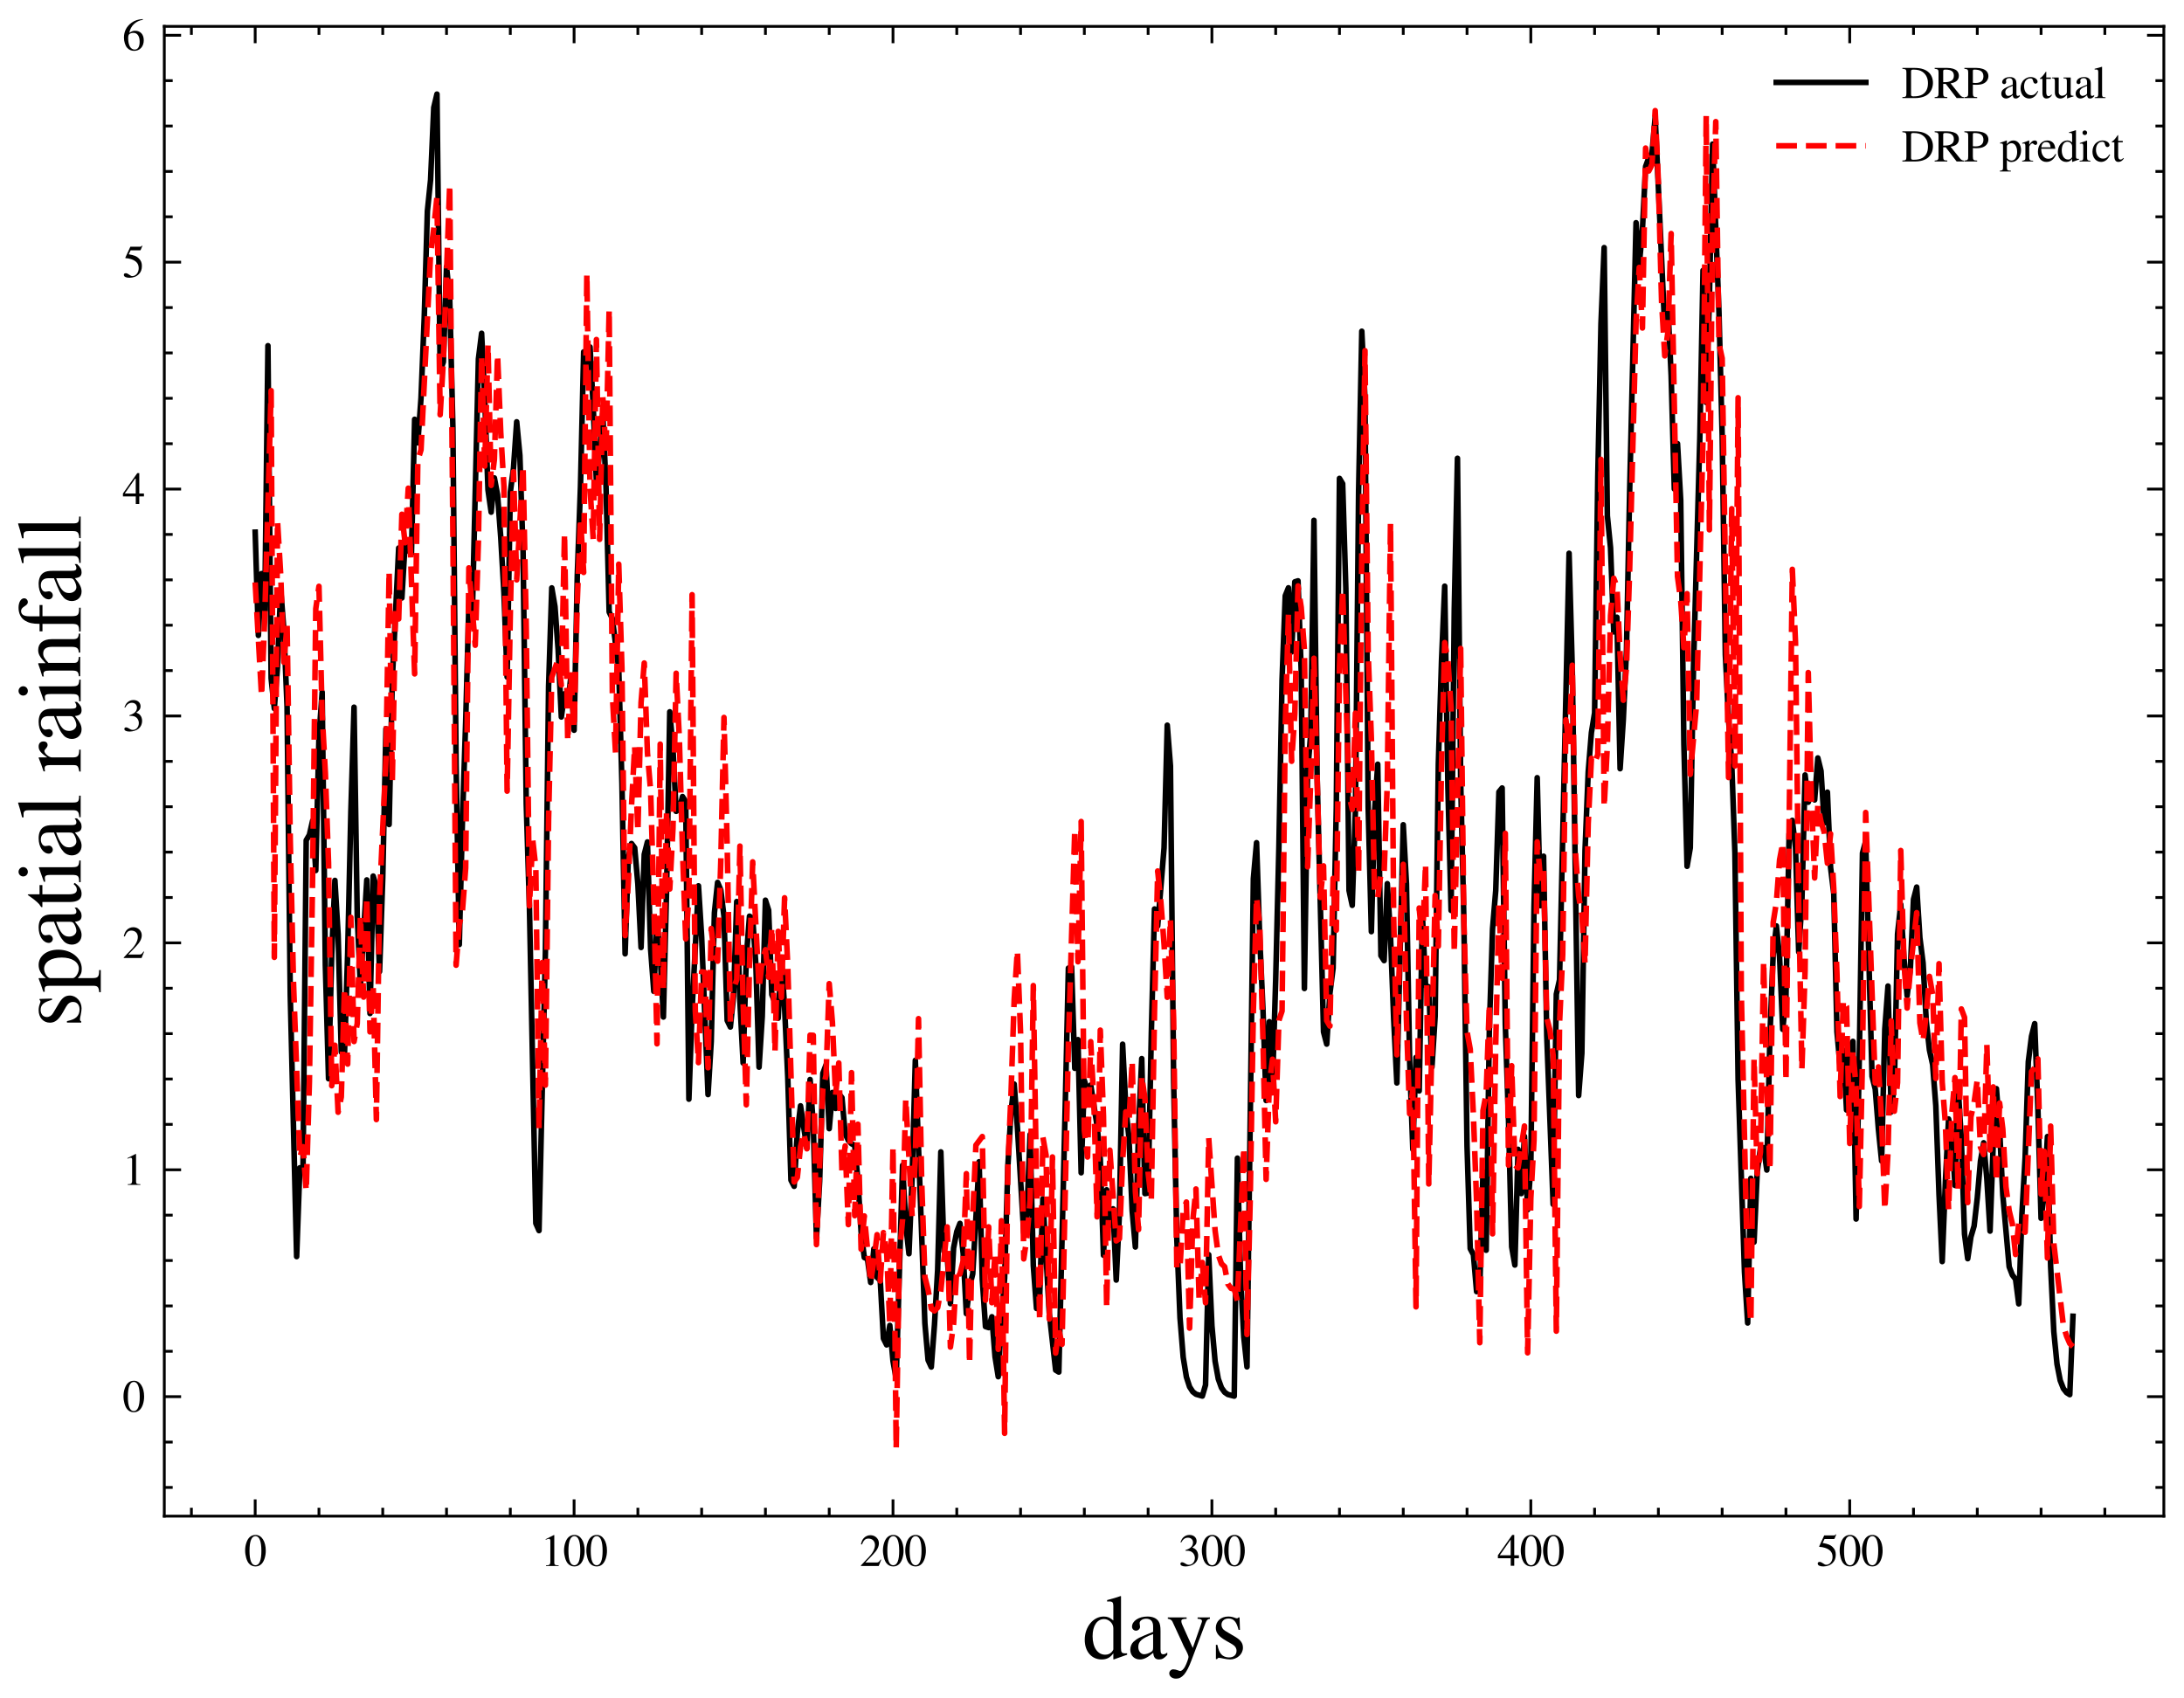 <?xml version="1.0" encoding="utf-8" standalone="no"?>
<!DOCTYPE svg PUBLIC "-//W3C//DTD SVG 1.1//EN"
  "http://www.w3.org/Graphics/SVG/1.1/DTD/svg11.dtd">
<svg xmlns:xlink="http://www.w3.org/1999/xlink" width="390.063pt" height="303.315pt" viewBox="0 0 390.063 303.315" xmlns="http://www.w3.org/2000/svg" version="1.1">
 <defs>
  <style type="text/css">*{stroke-linejoin: round; stroke-linecap: butt}</style>
 </defs>
 <g id="figure_1">
  <g id="patch_1">
   <path d="M 0 303.315 
L 390.063 303.315 
L 390.063 0 
L 0 0 
z
" style="fill: #ffffff"/>
  </g>
  <g id="axes_1">
   <g id="patch_2">
    <path d="M 29.343 270.828 
L 386.463 270.828 
L 386.463 4.716 
L 29.343 4.716 
z
" style="fill: #ffffff"/>
   </g>
   <g id="matplotlib.axis_1">
    <g id="xtick_1">
     <g id="line2d_1">
      <defs>
       <path id="m7478daad06" d="M 0 0 
L 0 -3 
" style="stroke: #000000; stroke-width: 0.5"/>
      </defs>
      <g>
       <use xlink:href="#m7478daad06" x="45.576" y="270.828" style="stroke: #000000; stroke-width: 0.5"/>
      </g>
     </g>
     <g id="line2d_2">
      <defs>
       <path id="m2330801ba1" d="M 0 0 
L 0 3 
" style="stroke: #000000; stroke-width: 0.5"/>
      </defs>
      <g>
       <use xlink:href="#m2330801ba1" x="45.576" y="4.716" style="stroke: #000000; stroke-width: 0.5"/>
      </g>
     </g>
     <g id="text_1">
      <!-- $\mathdefault{0}$ -->
      <g transform="translate(43.584 279.732) scale(0.08 -0.08)">
       <defs>
        <path id="NimbusRomNo9L-Regu-30" d="M 1626 4352 
C 1274 4352 1005 4244 768 4020 
C 397 3661 154 2925 154 2176 
C 154 1479 365 730 666 372 
C 902 90 1229 -64 1600 -64 
C 1926 -64 2202 45 2432 269 
C 2803 621 3046 1364 3046 2138 
C 3046 3450 2464 4352 1626 4352 
z
M 1606 4186 
C 2144 4186 2432 3463 2432 2125 
C 2432 788 2150 103 1600 103 
C 1050 103 768 788 768 2119 
C 768 3476 1056 4186 1606 4186 
z
" transform="scale(0.016)"/>
       </defs>
       <use xlink:href="#NimbusRomNo9L-Regu-30" transform="scale(0.996)"/>
      </g>
     </g>
    </g>
    <g id="xtick_2">
     <g id="line2d_3">
      <g>
       <use xlink:href="#m7478daad06" x="102.533" y="270.828" style="stroke: #000000; stroke-width: 0.5"/>
      </g>
     </g>
     <g id="line2d_4">
      <g>
       <use xlink:href="#m2330801ba1" x="102.533" y="4.716" style="stroke: #000000; stroke-width: 0.5"/>
      </g>
     </g>
     <g id="text_2">
      <!-- $\mathdefault{100}$ -->
      <g transform="translate(96.555 279.732) scale(0.08 -0.08)">
       <defs>
        <path id="NimbusRomNo9L-Regu-31" d="M 1862 4339 
L 710 3757 
L 710 3667 
C 787 3699 858 3725 883 3738 
C 998 3783 1107 3808 1171 3808 
C 1306 3808 1363 3711 1363 3505 
L 1363 592 
C 1363 379 1312 232 1210 173 
C 1114 116 1024 96 755 96 
L 755 0 
L 2522 0 
L 2522 96 
C 2016 96 1914 160 1914 470 
L 1914 4327 
L 1862 4339 
z
" transform="scale(0.016)"/>
       </defs>
       <use xlink:href="#NimbusRomNo9L-Regu-31" transform="scale(0.996)"/>
       <use xlink:href="#NimbusRomNo9L-Regu-30" transform="translate(49.813 0) scale(0.996)"/>
       <use xlink:href="#NimbusRomNo9L-Regu-30" transform="translate(99.626 0) scale(0.996)"/>
      </g>
     </g>
    </g>
    <g id="xtick_3">
     <g id="line2d_5">
      <g>
       <use xlink:href="#m7478daad06" x="159.49" y="270.828" style="stroke: #000000; stroke-width: 0.5"/>
      </g>
     </g>
     <g id="line2d_6">
      <g>
       <use xlink:href="#m2330801ba1" x="159.49" y="4.716" style="stroke: #000000; stroke-width: 0.5"/>
      </g>
     </g>
     <g id="text_3">
      <!-- $\mathdefault{200}$ -->
      <g transform="translate(153.512 279.732) scale(0.08 -0.08)">
       <defs>
        <path id="NimbusRomNo9L-Regu-32" d="M 3040 875 
L 2957 907 
C 2720 544 2637 486 2349 486 
L 819 486 
L 1894 1609 
C 2464 2202 2714 2687 2714 3185 
C 2714 3823 2195 4313 1530 4313 
C 1178 4313 845 4173 608 3918 
C 403 3700 307 3496 198 3043 
L 333 3011 
C 589 3636 819 3840 1261 3840 
C 1798 3840 2163 3476 2163 2940 
C 2163 2443 1869 1850 1331 1282 
L 192 77 
L 192 0 
L 2688 0 
L 3040 875 
z
" transform="scale(0.016)"/>
       </defs>
       <use xlink:href="#NimbusRomNo9L-Regu-32" transform="scale(0.996)"/>
       <use xlink:href="#NimbusRomNo9L-Regu-30" transform="translate(49.813 0) scale(0.996)"/>
       <use xlink:href="#NimbusRomNo9L-Regu-30" transform="translate(99.626 0) scale(0.996)"/>
      </g>
     </g>
    </g>
    <g id="xtick_4">
     <g id="line2d_7">
      <g>
       <use xlink:href="#m7478daad06" x="216.447" y="270.828" style="stroke: #000000; stroke-width: 0.5"/>
      </g>
     </g>
     <g id="line2d_8">
      <g>
       <use xlink:href="#m2330801ba1" x="216.447" y="4.716" style="stroke: #000000; stroke-width: 0.5"/>
      </g>
     </g>
     <g id="text_4">
      <!-- $\mathdefault{300}$ -->
      <g transform="translate(210.469 279.732) scale(0.08 -0.08)">
       <defs>
        <path id="NimbusRomNo9L-Regu-33" d="M 979 2138 
C 1357 2138 1504 2125 1658 2068 
C 2054 1927 2304 1562 2304 1120 
C 2304 583 1939 167 1466 167 
C 1293 167 1165 212 928 365 
C 736 480 627 525 518 525 
C 371 525 275 436 275 301 
C 275 77 550 -64 998 -64 
C 1491 -64 1997 103 2298 365 
C 2598 628 2765 999 2765 1428 
C 2765 1754 2662 2055 2477 2253 
C 2349 2394 2227 2471 1946 2592 
C 2387 2893 2547 3130 2547 3476 
C 2547 3994 2138 4352 1549 4352 
C 1229 4352 947 4244 717 4039 
C 525 3866 429 3699 288 3315 
L 384 3290 
C 646 3757 934 3968 1338 3968 
C 1754 3968 2042 3687 2042 3284 
C 2042 3053 1946 2823 1786 2663 
C 1594 2471 1414 2375 979 2221 
L 979 2138 
z
" transform="scale(0.016)"/>
       </defs>
       <use xlink:href="#NimbusRomNo9L-Regu-33" transform="scale(0.996)"/>
       <use xlink:href="#NimbusRomNo9L-Regu-30" transform="translate(49.813 0) scale(0.996)"/>
       <use xlink:href="#NimbusRomNo9L-Regu-30" transform="translate(99.626 0) scale(0.996)"/>
      </g>
     </g>
    </g>
    <g id="xtick_5">
     <g id="line2d_9">
      <g>
       <use xlink:href="#m7478daad06" x="273.404" y="270.828" style="stroke: #000000; stroke-width: 0.5"/>
      </g>
     </g>
     <g id="line2d_10">
      <g>
       <use xlink:href="#m2330801ba1" x="273.404" y="4.716" style="stroke: #000000; stroke-width: 0.5"/>
      </g>
     </g>
     <g id="text_5">
      <!-- $\mathdefault{400}$ -->
      <g transform="translate(267.426 279.732) scale(0.08 -0.08)">
       <defs>
        <path id="NimbusRomNo9L-Regu-34" d="M 3021 1497 
L 2368 1497 
L 2368 4352 
L 2086 4352 
L 77 1497 
L 77 1088 
L 1875 1088 
L 1875 32 
L 2368 32 
L 2368 1088 
L 3021 1088 
L 3021 1497 
z
M 1869 1497 
L 333 1497 
L 1869 3698 
L 1869 1497 
z
" transform="scale(0.016)"/>
       </defs>
       <use xlink:href="#NimbusRomNo9L-Regu-34" transform="scale(0.996)"/>
       <use xlink:href="#NimbusRomNo9L-Regu-30" transform="translate(49.813 0) scale(0.996)"/>
       <use xlink:href="#NimbusRomNo9L-Regu-30" transform="translate(99.626 0) scale(0.996)"/>
      </g>
     </g>
    </g>
    <g id="xtick_6">
     <g id="line2d_11">
      <g>
       <use xlink:href="#m7478daad06" x="330.361" y="270.828" style="stroke: #000000; stroke-width: 0.5"/>
      </g>
     </g>
     <g id="line2d_12">
      <g>
       <use xlink:href="#m2330801ba1" x="330.361" y="4.716" style="stroke: #000000; stroke-width: 0.5"/>
      </g>
     </g>
     <g id="text_6">
      <!-- $\mathdefault{500}$ -->
      <g transform="translate(324.383 279.732) scale(0.08 -0.08)">
       <defs>
        <path id="NimbusRomNo9L-Regu-35" d="M 1158 3776 
L 2413 3776 
C 2515 3776 2541 3789 2560 3834 
L 2803 4403 
L 2746 4448 
C 2650 4314 2586 4282 2451 4282 
L 1114 4282 
L 416 2759 
C 410 2746 410 2740 410 2727 
C 410 2695 435 2676 486 2676 
C 691 2676 947 2631 1210 2547 
C 1946 2309 2285 1910 2285 1274 
C 2285 656 1894 173 1395 173 
C 1267 173 1158 218 966 360 
C 762 508 614 572 480 572 
C 294 572 205 495 205 334 
C 205 90 506 -64 986 -64 
C 1523 -64 1984 110 2304 438 
C 2598 728 2733 1094 2733 1583 
C 2733 2046 2611 2342 2291 2663 
C 2010 2947 1645 3094 890 3229 
L 1158 3776 
z
" transform="scale(0.016)"/>
       </defs>
       <use xlink:href="#NimbusRomNo9L-Regu-35" transform="scale(0.996)"/>
       <use xlink:href="#NimbusRomNo9L-Regu-30" transform="translate(49.813 0) scale(0.996)"/>
       <use xlink:href="#NimbusRomNo9L-Regu-30" transform="translate(99.626 0) scale(0.996)"/>
      </g>
     </g>
    </g>
    <g id="xtick_7">
     <g id="line2d_13">
      <defs>
       <path id="m25aafdabd6" d="M 0 0 
L 0 -1.5 
" style="stroke: #000000; stroke-width: 0.5"/>
      </defs>
      <g>
       <use xlink:href="#m25aafdabd6" x="34.185" y="270.828" style="stroke: #000000; stroke-width: 0.5"/>
      </g>
     </g>
     <g id="line2d_14">
      <defs>
       <path id="m23e8bff2ba" d="M 0 0 
L 0 1.5 
" style="stroke: #000000; stroke-width: 0.5"/>
      </defs>
      <g>
       <use xlink:href="#m23e8bff2ba" x="34.185" y="4.716" style="stroke: #000000; stroke-width: 0.5"/>
      </g>
     </g>
    </g>
    <g id="xtick_8">
     <g id="line2d_15">
      <g>
       <use xlink:href="#m25aafdabd6" x="56.967" y="270.828" style="stroke: #000000; stroke-width: 0.5"/>
      </g>
     </g>
     <g id="line2d_16">
      <g>
       <use xlink:href="#m23e8bff2ba" x="56.967" y="4.716" style="stroke: #000000; stroke-width: 0.5"/>
      </g>
     </g>
    </g>
    <g id="xtick_9">
     <g id="line2d_17">
      <g>
       <use xlink:href="#m25aafdabd6" x="68.359" y="270.828" style="stroke: #000000; stroke-width: 0.5"/>
      </g>
     </g>
     <g id="line2d_18">
      <g>
       <use xlink:href="#m23e8bff2ba" x="68.359" y="4.716" style="stroke: #000000; stroke-width: 0.5"/>
      </g>
     </g>
    </g>
    <g id="xtick_10">
     <g id="line2d_19">
      <g>
       <use xlink:href="#m25aafdabd6" x="79.75" y="270.828" style="stroke: #000000; stroke-width: 0.5"/>
      </g>
     </g>
     <g id="line2d_20">
      <g>
       <use xlink:href="#m23e8bff2ba" x="79.75" y="4.716" style="stroke: #000000; stroke-width: 0.5"/>
      </g>
     </g>
    </g>
    <g id="xtick_11">
     <g id="line2d_21">
      <g>
       <use xlink:href="#m25aafdabd6" x="91.142" y="270.828" style="stroke: #000000; stroke-width: 0.5"/>
      </g>
     </g>
     <g id="line2d_22">
      <g>
       <use xlink:href="#m23e8bff2ba" x="91.142" y="4.716" style="stroke: #000000; stroke-width: 0.5"/>
      </g>
     </g>
    </g>
    <g id="xtick_12">
     <g id="line2d_23">
      <g>
       <use xlink:href="#m25aafdabd6" x="113.924" y="270.828" style="stroke: #000000; stroke-width: 0.5"/>
      </g>
     </g>
     <g id="line2d_24">
      <g>
       <use xlink:href="#m23e8bff2ba" x="113.924" y="4.716" style="stroke: #000000; stroke-width: 0.5"/>
      </g>
     </g>
    </g>
    <g id="xtick_13">
     <g id="line2d_25">
      <g>
       <use xlink:href="#m25aafdabd6" x="125.316" y="270.828" style="stroke: #000000; stroke-width: 0.5"/>
      </g>
     </g>
     <g id="line2d_26">
      <g>
       <use xlink:href="#m23e8bff2ba" x="125.316" y="4.716" style="stroke: #000000; stroke-width: 0.5"/>
      </g>
     </g>
    </g>
    <g id="xtick_14">
     <g id="line2d_27">
      <g>
       <use xlink:href="#m25aafdabd6" x="136.707" y="270.828" style="stroke: #000000; stroke-width: 0.5"/>
      </g>
     </g>
     <g id="line2d_28">
      <g>
       <use xlink:href="#m23e8bff2ba" x="136.707" y="4.716" style="stroke: #000000; stroke-width: 0.5"/>
      </g>
     </g>
    </g>
    <g id="xtick_15">
     <g id="line2d_29">
      <g>
       <use xlink:href="#m25aafdabd6" x="148.099" y="270.828" style="stroke: #000000; stroke-width: 0.5"/>
      </g>
     </g>
     <g id="line2d_30">
      <g>
       <use xlink:href="#m23e8bff2ba" x="148.099" y="4.716" style="stroke: #000000; stroke-width: 0.5"/>
      </g>
     </g>
    </g>
    <g id="xtick_16">
     <g id="line2d_31">
      <g>
       <use xlink:href="#m25aafdabd6" x="170.881" y="270.828" style="stroke: #000000; stroke-width: 0.5"/>
      </g>
     </g>
     <g id="line2d_32">
      <g>
       <use xlink:href="#m23e8bff2ba" x="170.881" y="4.716" style="stroke: #000000; stroke-width: 0.5"/>
      </g>
     </g>
    </g>
    <g id="xtick_17">
     <g id="line2d_33">
      <g>
       <use xlink:href="#m25aafdabd6" x="182.273" y="270.828" style="stroke: #000000; stroke-width: 0.5"/>
      </g>
     </g>
     <g id="line2d_34">
      <g>
       <use xlink:href="#m23e8bff2ba" x="182.273" y="4.716" style="stroke: #000000; stroke-width: 0.5"/>
      </g>
     </g>
    </g>
    <g id="xtick_18">
     <g id="line2d_35">
      <g>
       <use xlink:href="#m25aafdabd6" x="193.664" y="270.828" style="stroke: #000000; stroke-width: 0.5"/>
      </g>
     </g>
     <g id="line2d_36">
      <g>
       <use xlink:href="#m23e8bff2ba" x="193.664" y="4.716" style="stroke: #000000; stroke-width: 0.5"/>
      </g>
     </g>
    </g>
    <g id="xtick_19">
     <g id="line2d_37">
      <g>
       <use xlink:href="#m25aafdabd6" x="205.055" y="270.828" style="stroke: #000000; stroke-width: 0.5"/>
      </g>
     </g>
     <g id="line2d_38">
      <g>
       <use xlink:href="#m23e8bff2ba" x="205.055" y="4.716" style="stroke: #000000; stroke-width: 0.5"/>
      </g>
     </g>
    </g>
    <g id="xtick_20">
     <g id="line2d_39">
      <g>
       <use xlink:href="#m25aafdabd6" x="227.838" y="270.828" style="stroke: #000000; stroke-width: 0.5"/>
      </g>
     </g>
     <g id="line2d_40">
      <g>
       <use xlink:href="#m23e8bff2ba" x="227.838" y="4.716" style="stroke: #000000; stroke-width: 0.5"/>
      </g>
     </g>
    </g>
    <g id="xtick_21">
     <g id="line2d_41">
      <g>
       <use xlink:href="#m25aafdabd6" x="239.23" y="270.828" style="stroke: #000000; stroke-width: 0.5"/>
      </g>
     </g>
     <g id="line2d_42">
      <g>
       <use xlink:href="#m23e8bff2ba" x="239.23" y="4.716" style="stroke: #000000; stroke-width: 0.5"/>
      </g>
     </g>
    </g>
    <g id="xtick_22">
     <g id="line2d_43">
      <g>
       <use xlink:href="#m25aafdabd6" x="250.621" y="270.828" style="stroke: #000000; stroke-width: 0.5"/>
      </g>
     </g>
     <g id="line2d_44">
      <g>
       <use xlink:href="#m23e8bff2ba" x="250.621" y="4.716" style="stroke: #000000; stroke-width: 0.5"/>
      </g>
     </g>
    </g>
    <g id="xtick_23">
     <g id="line2d_45">
      <g>
       <use xlink:href="#m25aafdabd6" x="262.012" y="270.828" style="stroke: #000000; stroke-width: 0.5"/>
      </g>
     </g>
     <g id="line2d_46">
      <g>
       <use xlink:href="#m23e8bff2ba" x="262.012" y="4.716" style="stroke: #000000; stroke-width: 0.5"/>
      </g>
     </g>
    </g>
    <g id="xtick_24">
     <g id="line2d_47">
      <g>
       <use xlink:href="#m25aafdabd6" x="284.795" y="270.828" style="stroke: #000000; stroke-width: 0.5"/>
      </g>
     </g>
     <g id="line2d_48">
      <g>
       <use xlink:href="#m23e8bff2ba" x="284.795" y="4.716" style="stroke: #000000; stroke-width: 0.5"/>
      </g>
     </g>
    </g>
    <g id="xtick_25">
     <g id="line2d_49">
      <g>
       <use xlink:href="#m25aafdabd6" x="296.187" y="270.828" style="stroke: #000000; stroke-width: 0.5"/>
      </g>
     </g>
     <g id="line2d_50">
      <g>
       <use xlink:href="#m23e8bff2ba" x="296.187" y="4.716" style="stroke: #000000; stroke-width: 0.5"/>
      </g>
     </g>
    </g>
    <g id="xtick_26">
     <g id="line2d_51">
      <g>
       <use xlink:href="#m25aafdabd6" x="307.578" y="270.828" style="stroke: #000000; stroke-width: 0.5"/>
      </g>
     </g>
     <g id="line2d_52">
      <g>
       <use xlink:href="#m23e8bff2ba" x="307.578" y="4.716" style="stroke: #000000; stroke-width: 0.5"/>
      </g>
     </g>
    </g>
    <g id="xtick_27">
     <g id="line2d_53">
      <g>
       <use xlink:href="#m25aafdabd6" x="318.969" y="270.828" style="stroke: #000000; stroke-width: 0.5"/>
      </g>
     </g>
     <g id="line2d_54">
      <g>
       <use xlink:href="#m23e8bff2ba" x="318.969" y="4.716" style="stroke: #000000; stroke-width: 0.5"/>
      </g>
     </g>
    </g>
    <g id="xtick_28">
     <g id="line2d_55">
      <g>
       <use xlink:href="#m25aafdabd6" x="341.752" y="270.828" style="stroke: #000000; stroke-width: 0.5"/>
      </g>
     </g>
     <g id="line2d_56">
      <g>
       <use xlink:href="#m23e8bff2ba" x="341.752" y="4.716" style="stroke: #000000; stroke-width: 0.5"/>
      </g>
     </g>
    </g>
    <g id="xtick_29">
     <g id="line2d_57">
      <g>
       <use xlink:href="#m25aafdabd6" x="353.144" y="270.828" style="stroke: #000000; stroke-width: 0.5"/>
      </g>
     </g>
     <g id="line2d_58">
      <g>
       <use xlink:href="#m23e8bff2ba" x="353.144" y="4.716" style="stroke: #000000; stroke-width: 0.5"/>
      </g>
     </g>
    </g>
    <g id="xtick_30">
     <g id="line2d_59">
      <g>
       <use xlink:href="#m25aafdabd6" x="364.535" y="270.828" style="stroke: #000000; stroke-width: 0.5"/>
      </g>
     </g>
     <g id="line2d_60">
      <g>
       <use xlink:href="#m23e8bff2ba" x="364.535" y="4.716" style="stroke: #000000; stroke-width: 0.5"/>
      </g>
     </g>
    </g>
    <g id="xtick_31">
     <g id="line2d_61">
      <g>
       <use xlink:href="#m25aafdabd6" x="375.926" y="270.828" style="stroke: #000000; stroke-width: 0.5"/>
      </g>
     </g>
     <g id="line2d_62">
      <g>
       <use xlink:href="#m23e8bff2ba" x="375.926" y="4.716" style="stroke: #000000; stroke-width: 0.5"/>
      </g>
     </g>
    </g>
    <g id="text_7">
     <!-- days -->
     <g transform="translate(193.294 296.265) scale(0.16 -0.16)">
      <defs>
       <path id="NimbusRomNo9L-Regu-64" d="M 2202 -64 
L 3142 269 
L 3142 365 
C 3027 365 3014 365 2995 365 
C 2765 365 2714 435 2714 731 
L 2714 4364 
L 2682 4377 
C 2374 4268 2150 4204 1741 4096 
L 1741 3994 
C 1792 4000 1830 4000 1882 4000 
C 2118 4000 2176 3936 2176 3672 
L 2176 2669 
C 1933 2874 1760 2944 1504 2944 
C 768 2944 173 2221 173 1312 
C 173 493 653 -64 1357 -64 
C 1715 -64 1958 64 2176 365 
L 2176 -45 
L 2202 -64 
z
M 2176 653 
C 2176 608 2131 531 2067 461 
C 1952 333 1792 269 1606 269 
C 1075 269 723 781 723 1568 
C 723 2291 1037 2765 1523 2765 
C 1862 2765 2176 2464 2176 2125 
L 2176 653 
z
" transform="scale(0.016)"/>
       <path id="NimbusRomNo9L-Regu-61" d="M 2829 423 
C 2720 333 2643 301 2547 301 
C 2400 301 2355 390 2355 672 
L 2355 1920 
C 2355 2253 2323 2438 2227 2592 
C 2086 2822 1811 2944 1434 2944 
C 832 2944 358 2630 358 2227 
C 358 2080 486 1952 634 1952 
C 787 1952 922 2080 922 2221 
C 922 2246 915 2278 909 2323 
C 896 2381 890 2432 890 2477 
C 890 2650 1094 2790 1350 2790 
C 1664 2790 1837 2605 1837 2259 
L 1837 1869 
C 851 1472 742 1421 467 1178 
C 326 1050 237 832 237 621 
C 237 218 518 -64 909 -64 
C 1190 -64 1453 70 1843 403 
C 1875 70 1990 -64 2253 -64 
C 2470 -64 2605 13 2829 256 
L 2829 423 
z
M 1837 783 
C 1837 584 1805 526 1670 449 
C 1517 359 1338 301 1203 301 
C 979 301 800 520 800 796 
L 800 822 
C 800 1201 1062 1433 1837 1715 
L 1837 783 
z
" transform="scale(0.016)"/>
       <path id="NimbusRomNo9L-Regu-79" d="M 3040 2880 
L 2176 2880 
L 2176 2784 
C 2381 2784 2483 2726 2483 2623 
C 2483 2597 2477 2559 2458 2514 
L 1837 742 
L 1101 2377 
C 1062 2468 1037 2552 1037 2622 
C 1037 2739 1133 2784 1408 2784 
L 1408 2880 
L 90 2880 
L 90 2790 
C 256 2765 365 2694 416 2585 
L 1146 1005 
L 1165 953 
L 1261 761 
C 1440 440 1542 209 1542 112 
C 1542 16 1395 -389 1286 -582 
C 1197 -749 1056 -871 966 -871 
C 928 -871 870 -858 806 -826 
C 685 -781 576 -755 467 -755 
C 320 -755 192 -883 192 -1037 
C 192 -1248 397 -1408 666 -1408 
C 1094 -1408 1402 -1049 1747 -124 
L 2733 2495 
C 2816 2701 2886 2765 3040 2784 
L 3040 2880 
z
" transform="scale(0.016)"/>
       <path id="NimbusRomNo9L-Regu-73" d="M 2016 2010 
L 1990 2880 
L 1920 2880 
L 1907 2867 
C 1850 2822 1843 2816 1818 2816 
C 1779 2816 1715 2829 1645 2861 
C 1504 2915 1363 2944 1197 2944 
C 691 2944 326 2616 326 2154 
C 326 1796 531 1539 1075 1231 
L 1446 1020 
C 1670 892 1779 737 1779 539 
C 1779 256 1574 77 1248 77 
C 1030 77 832 159 710 298 
C 576 455 518 600 435 960 
L 333 960 
L 333 -39 
L 416 -39 
C 461 33 486 48 563 48 
C 621 48 710 35 858 -2 
C 1037 -39 1210 -64 1325 -64 
C 1818 -64 2227 308 2227 757 
C 2227 1077 2074 1289 1690 1520 
L 998 1930 
C 819 2033 723 2194 723 2367 
C 723 2624 922 2803 1216 2803 
C 1581 2803 1773 2583 1920 2010 
L 2016 2010 
z
" transform="scale(0.016)"/>
      </defs>
      <use xlink:href="#NimbusRomNo9L-Regu-64" transform="scale(0.996)"/>
      <use xlink:href="#NimbusRomNo9L-Regu-61" transform="translate(49.813 0) scale(0.996)"/>
      <use xlink:href="#NimbusRomNo9L-Regu-79" transform="translate(94.047 0) scale(0.996)"/>
      <use xlink:href="#NimbusRomNo9L-Regu-73" transform="translate(143.86 0) scale(0.996)"/>
     </g>
    </g>
   </g>
   <g id="matplotlib.axis_2">
    <g id="ytick_1">
     <g id="line2d_63">
      <defs>
       <path id="ma8d553aa21" d="M 0 0 
L 3 0 
" style="stroke: #000000; stroke-width: 0.5"/>
      </defs>
      <g>
       <use xlink:href="#ma8d553aa21" x="29.343" y="249.487" style="stroke: #000000; stroke-width: 0.5"/>
      </g>
     </g>
     <g id="line2d_64">
      <defs>
       <path id="m3d1e6b27b2" d="M 0 0 
L -3 0 
" style="stroke: #000000; stroke-width: 0.5"/>
      </defs>
      <g>
       <use xlink:href="#m3d1e6b27b2" x="386.463" y="249.487" style="stroke: #000000; stroke-width: 0.5"/>
      </g>
     </g>
     <g id="text_8">
      <!-- $\mathdefault{0}$ -->
      <g transform="translate(21.858 252.189) scale(0.08 -0.08)">
       <use xlink:href="#NimbusRomNo9L-Regu-30" transform="scale(0.996)"/>
      </g>
     </g>
    </g>
    <g id="ytick_2">
     <g id="line2d_65">
      <g>
       <use xlink:href="#ma8d553aa21" x="29.343" y="208.956" style="stroke: #000000; stroke-width: 0.5"/>
      </g>
     </g>
     <g id="line2d_66">
      <g>
       <use xlink:href="#m3d1e6b27b2" x="386.463" y="208.956" style="stroke: #000000; stroke-width: 0.5"/>
      </g>
     </g>
     <g id="text_9">
      <!-- $\mathdefault{1}$ -->
      <g transform="translate(21.858 211.658) scale(0.08 -0.08)">
       <use xlink:href="#NimbusRomNo9L-Regu-31" transform="scale(0.996)"/>
      </g>
     </g>
    </g>
    <g id="ytick_3">
     <g id="line2d_67">
      <g>
       <use xlink:href="#ma8d553aa21" x="29.343" y="168.425" style="stroke: #000000; stroke-width: 0.5"/>
      </g>
     </g>
     <g id="line2d_68">
      <g>
       <use xlink:href="#m3d1e6b27b2" x="386.463" y="168.425" style="stroke: #000000; stroke-width: 0.5"/>
      </g>
     </g>
     <g id="text_10">
      <!-- $\mathdefault{2}$ -->
      <g transform="translate(21.858 171.127) scale(0.08 -0.08)">
       <use xlink:href="#NimbusRomNo9L-Regu-32" transform="scale(0.996)"/>
      </g>
     </g>
    </g>
    <g id="ytick_4">
     <g id="line2d_69">
      <g>
       <use xlink:href="#ma8d553aa21" x="29.343" y="127.894" style="stroke: #000000; stroke-width: 0.5"/>
      </g>
     </g>
     <g id="line2d_70">
      <g>
       <use xlink:href="#m3d1e6b27b2" x="386.463" y="127.894" style="stroke: #000000; stroke-width: 0.5"/>
      </g>
     </g>
     <g id="text_11">
      <!-- $\mathdefault{3}$ -->
      <g transform="translate(21.858 130.596) scale(0.08 -0.08)">
       <use xlink:href="#NimbusRomNo9L-Regu-33" transform="scale(0.996)"/>
      </g>
     </g>
    </g>
    <g id="ytick_5">
     <g id="line2d_71">
      <g>
       <use xlink:href="#ma8d553aa21" x="29.343" y="87.364" style="stroke: #000000; stroke-width: 0.5"/>
      </g>
     </g>
     <g id="line2d_72">
      <g>
       <use xlink:href="#m3d1e6b27b2" x="386.463" y="87.364" style="stroke: #000000; stroke-width: 0.5"/>
      </g>
     </g>
     <g id="text_12">
      <!-- $\mathdefault{4}$ -->
      <g transform="translate(21.858 90.065) scale(0.08 -0.08)">
       <use xlink:href="#NimbusRomNo9L-Regu-34" transform="scale(0.996)"/>
      </g>
     </g>
    </g>
    <g id="ytick_6">
     <g id="line2d_73">
      <g>
       <use xlink:href="#ma8d553aa21" x="29.343" y="46.833" style="stroke: #000000; stroke-width: 0.5"/>
      </g>
     </g>
     <g id="line2d_74">
      <g>
       <use xlink:href="#m3d1e6b27b2" x="386.463" y="46.833" style="stroke: #000000; stroke-width: 0.5"/>
      </g>
     </g>
     <g id="text_13">
      <!-- $\mathdefault{5}$ -->
      <g transform="translate(21.858 49.535) scale(0.08 -0.08)">
       <use xlink:href="#NimbusRomNo9L-Regu-35" transform="scale(0.996)"/>
      </g>
     </g>
    </g>
    <g id="ytick_7">
     <g id="line2d_75">
      <g>
       <use xlink:href="#ma8d553aa21" x="29.343" y="6.302" style="stroke: #000000; stroke-width: 0.5"/>
      </g>
     </g>
     <g id="line2d_76">
      <g>
       <use xlink:href="#m3d1e6b27b2" x="386.463" y="6.302" style="stroke: #000000; stroke-width: 0.5"/>
      </g>
     </g>
     <g id="text_14">
      <!-- $\mathdefault{6}$ -->
      <g transform="translate(21.858 9.004) scale(0.08 -0.08)">
       <defs>
        <path id="NimbusRomNo9L-Regu-36" d="M 2854 4391 
C 2125 4327 1754 4205 1286 3879 
C 595 3386 218 2656 218 1802 
C 218 1248 390 688 666 370 
C 909 89 1254 -64 1651 -64 
C 2445 -64 2995 541 2995 1421 
C 2995 2236 2528 2752 1792 2752 
C 1510 2752 1376 2707 973 2464 
C 1146 3431 1862 4122 2867 4288 
L 2854 4391 
z
M 1549 2458 
C 2099 2458 2419 2000 2419 1204 
C 2419 504 2170 116 1722 116 
C 1158 116 813 714 813 1700 
C 813 2025 864 2203 992 2299 
C 1126 2400 1325 2458 1549 2458 
z
" transform="scale(0.016)"/>
       </defs>
       <use xlink:href="#NimbusRomNo9L-Regu-36" transform="scale(0.996)"/>
      </g>
     </g>
    </g>
    <g id="ytick_8">
     <g id="line2d_77">
      <defs>
       <path id="me83f447e76" d="M 0 0 
L 1.5 0 
" style="stroke: #000000; stroke-width: 0.5"/>
      </defs>
      <g>
       <use xlink:href="#me83f447e76" x="29.343" y="265.699" style="stroke: #000000; stroke-width: 0.5"/>
      </g>
     </g>
     <g id="line2d_78">
      <defs>
       <path id="m59f2a035fb" d="M 0 0 
L -1.5 0 
" style="stroke: #000000; stroke-width: 0.5"/>
      </defs>
      <g>
       <use xlink:href="#m59f2a035fb" x="386.463" y="265.699" style="stroke: #000000; stroke-width: 0.5"/>
      </g>
     </g>
    </g>
    <g id="ytick_9">
     <g id="line2d_79">
      <g>
       <use xlink:href="#me83f447e76" x="29.343" y="257.593" style="stroke: #000000; stroke-width: 0.5"/>
      </g>
     </g>
     <g id="line2d_80">
      <g>
       <use xlink:href="#m59f2a035fb" x="386.463" y="257.593" style="stroke: #000000; stroke-width: 0.5"/>
      </g>
     </g>
    </g>
    <g id="ytick_10">
     <g id="line2d_81">
      <g>
       <use xlink:href="#me83f447e76" x="29.343" y="241.381" style="stroke: #000000; stroke-width: 0.5"/>
      </g>
     </g>
     <g id="line2d_82">
      <g>
       <use xlink:href="#m59f2a035fb" x="386.463" y="241.381" style="stroke: #000000; stroke-width: 0.5"/>
      </g>
     </g>
    </g>
    <g id="ytick_11">
     <g id="line2d_83">
      <g>
       <use xlink:href="#me83f447e76" x="29.343" y="233.275" style="stroke: #000000; stroke-width: 0.5"/>
      </g>
     </g>
     <g id="line2d_84">
      <g>
       <use xlink:href="#m59f2a035fb" x="386.463" y="233.275" style="stroke: #000000; stroke-width: 0.5"/>
      </g>
     </g>
    </g>
    <g id="ytick_12">
     <g id="line2d_85">
      <g>
       <use xlink:href="#me83f447e76" x="29.343" y="225.168" style="stroke: #000000; stroke-width: 0.5"/>
      </g>
     </g>
     <g id="line2d_86">
      <g>
       <use xlink:href="#m59f2a035fb" x="386.463" y="225.168" style="stroke: #000000; stroke-width: 0.5"/>
      </g>
     </g>
    </g>
    <g id="ytick_13">
     <g id="line2d_87">
      <g>
       <use xlink:href="#me83f447e76" x="29.343" y="217.062" style="stroke: #000000; stroke-width: 0.5"/>
      </g>
     </g>
     <g id="line2d_88">
      <g>
       <use xlink:href="#m59f2a035fb" x="386.463" y="217.062" style="stroke: #000000; stroke-width: 0.5"/>
      </g>
     </g>
    </g>
    <g id="ytick_14">
     <g id="line2d_89">
      <g>
       <use xlink:href="#me83f447e76" x="29.343" y="200.85" style="stroke: #000000; stroke-width: 0.5"/>
      </g>
     </g>
     <g id="line2d_90">
      <g>
       <use xlink:href="#m59f2a035fb" x="386.463" y="200.85" style="stroke: #000000; stroke-width: 0.5"/>
      </g>
     </g>
    </g>
    <g id="ytick_15">
     <g id="line2d_91">
      <g>
       <use xlink:href="#me83f447e76" x="29.343" y="192.744" style="stroke: #000000; stroke-width: 0.5"/>
      </g>
     </g>
     <g id="line2d_92">
      <g>
       <use xlink:href="#m59f2a035fb" x="386.463" y="192.744" style="stroke: #000000; stroke-width: 0.5"/>
      </g>
     </g>
    </g>
    <g id="ytick_16">
     <g id="line2d_93">
      <g>
       <use xlink:href="#me83f447e76" x="29.343" y="184.638" style="stroke: #000000; stroke-width: 0.5"/>
      </g>
     </g>
     <g id="line2d_94">
      <g>
       <use xlink:href="#m59f2a035fb" x="386.463" y="184.638" style="stroke: #000000; stroke-width: 0.5"/>
      </g>
     </g>
    </g>
    <g id="ytick_17">
     <g id="line2d_95">
      <g>
       <use xlink:href="#me83f447e76" x="29.343" y="176.531" style="stroke: #000000; stroke-width: 0.5"/>
      </g>
     </g>
     <g id="line2d_96">
      <g>
       <use xlink:href="#m59f2a035fb" x="386.463" y="176.531" style="stroke: #000000; stroke-width: 0.5"/>
      </g>
     </g>
    </g>
    <g id="ytick_18">
     <g id="line2d_97">
      <g>
       <use xlink:href="#me83f447e76" x="29.343" y="160.319" style="stroke: #000000; stroke-width: 0.5"/>
      </g>
     </g>
     <g id="line2d_98">
      <g>
       <use xlink:href="#m59f2a035fb" x="386.463" y="160.319" style="stroke: #000000; stroke-width: 0.5"/>
      </g>
     </g>
    </g>
    <g id="ytick_19">
     <g id="line2d_99">
      <g>
       <use xlink:href="#me83f447e76" x="29.343" y="152.213" style="stroke: #000000; stroke-width: 0.5"/>
      </g>
     </g>
     <g id="line2d_100">
      <g>
       <use xlink:href="#m59f2a035fb" x="386.463" y="152.213" style="stroke: #000000; stroke-width: 0.5"/>
      </g>
     </g>
    </g>
    <g id="ytick_20">
     <g id="line2d_101">
      <g>
       <use xlink:href="#me83f447e76" x="29.343" y="144.107" style="stroke: #000000; stroke-width: 0.5"/>
      </g>
     </g>
     <g id="line2d_102">
      <g>
       <use xlink:href="#m59f2a035fb" x="386.463" y="144.107" style="stroke: #000000; stroke-width: 0.5"/>
      </g>
     </g>
    </g>
    <g id="ytick_21">
     <g id="line2d_103">
      <g>
       <use xlink:href="#me83f447e76" x="29.343" y="136.001" style="stroke: #000000; stroke-width: 0.5"/>
      </g>
     </g>
     <g id="line2d_104">
      <g>
       <use xlink:href="#m59f2a035fb" x="386.463" y="136.001" style="stroke: #000000; stroke-width: 0.5"/>
      </g>
     </g>
    </g>
    <g id="ytick_22">
     <g id="line2d_105">
      <g>
       <use xlink:href="#me83f447e76" x="29.343" y="119.788" style="stroke: #000000; stroke-width: 0.5"/>
      </g>
     </g>
     <g id="line2d_106">
      <g>
       <use xlink:href="#m59f2a035fb" x="386.463" y="119.788" style="stroke: #000000; stroke-width: 0.5"/>
      </g>
     </g>
    </g>
    <g id="ytick_23">
     <g id="line2d_107">
      <g>
       <use xlink:href="#me83f447e76" x="29.343" y="111.682" style="stroke: #000000; stroke-width: 0.5"/>
      </g>
     </g>
     <g id="line2d_108">
      <g>
       <use xlink:href="#m59f2a035fb" x="386.463" y="111.682" style="stroke: #000000; stroke-width: 0.5"/>
      </g>
     </g>
    </g>
    <g id="ytick_24">
     <g id="line2d_109">
      <g>
       <use xlink:href="#me83f447e76" x="29.343" y="103.576" style="stroke: #000000; stroke-width: 0.5"/>
      </g>
     </g>
     <g id="line2d_110">
      <g>
       <use xlink:href="#m59f2a035fb" x="386.463" y="103.576" style="stroke: #000000; stroke-width: 0.5"/>
      </g>
     </g>
    </g>
    <g id="ytick_25">
     <g id="line2d_111">
      <g>
       <use xlink:href="#me83f447e76" x="29.343" y="95.47" style="stroke: #000000; stroke-width: 0.5"/>
      </g>
     </g>
     <g id="line2d_112">
      <g>
       <use xlink:href="#m59f2a035fb" x="386.463" y="95.47" style="stroke: #000000; stroke-width: 0.5"/>
      </g>
     </g>
    </g>
    <g id="ytick_26">
     <g id="line2d_113">
      <g>
       <use xlink:href="#me83f447e76" x="29.343" y="79.257" style="stroke: #000000; stroke-width: 0.5"/>
      </g>
     </g>
     <g id="line2d_114">
      <g>
       <use xlink:href="#m59f2a035fb" x="386.463" y="79.257" style="stroke: #000000; stroke-width: 0.5"/>
      </g>
     </g>
    </g>
    <g id="ytick_27">
     <g id="line2d_115">
      <g>
       <use xlink:href="#me83f447e76" x="29.343" y="71.151" style="stroke: #000000; stroke-width: 0.5"/>
      </g>
     </g>
     <g id="line2d_116">
      <g>
       <use xlink:href="#m59f2a035fb" x="386.463" y="71.151" style="stroke: #000000; stroke-width: 0.5"/>
      </g>
     </g>
    </g>
    <g id="ytick_28">
     <g id="line2d_117">
      <g>
       <use xlink:href="#me83f447e76" x="29.343" y="63.045" style="stroke: #000000; stroke-width: 0.5"/>
      </g>
     </g>
     <g id="line2d_118">
      <g>
       <use xlink:href="#m59f2a035fb" x="386.463" y="63.045" style="stroke: #000000; stroke-width: 0.5"/>
      </g>
     </g>
    </g>
    <g id="ytick_29">
     <g id="line2d_119">
      <g>
       <use xlink:href="#me83f447e76" x="29.343" y="54.939" style="stroke: #000000; stroke-width: 0.5"/>
      </g>
     </g>
     <g id="line2d_120">
      <g>
       <use xlink:href="#m59f2a035fb" x="386.463" y="54.939" style="stroke: #000000; stroke-width: 0.5"/>
      </g>
     </g>
    </g>
    <g id="ytick_30">
     <g id="line2d_121">
      <g>
       <use xlink:href="#me83f447e76" x="29.343" y="38.727" style="stroke: #000000; stroke-width: 0.5"/>
      </g>
     </g>
     <g id="line2d_122">
      <g>
       <use xlink:href="#m59f2a035fb" x="386.463" y="38.727" style="stroke: #000000; stroke-width: 0.5"/>
      </g>
     </g>
    </g>
    <g id="ytick_31">
     <g id="line2d_123">
      <g>
       <use xlink:href="#me83f447e76" x="29.343" y="30.62" style="stroke: #000000; stroke-width: 0.5"/>
      </g>
     </g>
     <g id="line2d_124">
      <g>
       <use xlink:href="#m59f2a035fb" x="386.463" y="30.62" style="stroke: #000000; stroke-width: 0.5"/>
      </g>
     </g>
    </g>
    <g id="ytick_32">
     <g id="line2d_125">
      <g>
       <use xlink:href="#me83f447e76" x="29.343" y="22.514" style="stroke: #000000; stroke-width: 0.5"/>
      </g>
     </g>
     <g id="line2d_126">
      <g>
       <use xlink:href="#m59f2a035fb" x="386.463" y="22.514" style="stroke: #000000; stroke-width: 0.5"/>
      </g>
     </g>
    </g>
    <g id="ytick_33">
     <g id="line2d_127">
      <g>
       <use xlink:href="#me83f447e76" x="29.343" y="14.408" style="stroke: #000000; stroke-width: 0.5"/>
      </g>
     </g>
     <g id="line2d_128">
      <g>
       <use xlink:href="#m59f2a035fb" x="386.463" y="14.408" style="stroke: #000000; stroke-width: 0.5"/>
      </g>
     </g>
    </g>
    <g id="text_15">
     <!-- spatial rainfall -->
     <g transform="translate(14.407 183.512) rotate(-90) scale(0.16 -0.16)">
      <defs>
       <path id="NimbusRomNo9L-Regu-70" d="M 58 2516 
C 115 2522 160 2522 218 2522 
C 435 2522 480 2458 480 2155 
L 480 -855 
C 480 -1189 410 -1261 32 -1299 
L 32 -1408 
L 1581 -1408 
L 1581 -1293 
C 1101 -1293 1018 -1222 1018 -816 
L 1018 199 
C 1242 -13 1395 -77 1664 -77 
C 2419 -77 3008 643 3008 1575 
C 3008 2372 2560 2944 1939 2944 
C 1581 2944 1299 2784 1018 2438 
L 1018 2931 
L 979 2944 
C 634 2810 410 2726 58 2618 
L 58 2516 
z
M 1018 2136 
C 1018 2329 1376 2560 1670 2560 
C 2144 2560 2458 2071 2458 1324 
C 2458 611 2144 128 1683 128 
C 1382 128 1018 359 1018 552 
L 1018 2136 
z
" transform="scale(0.016)"/>
       <path id="NimbusRomNo9L-Regu-74" d="M 1632 2880 
L 986 2880 
L 986 3622 
C 986 3686 979 3706 941 3706 
C 896 3648 858 3590 813 3526 
C 570 3174 294 2867 192 2841 
C 122 2794 83 2748 83 2715 
C 83 2695 90 2682 109 2682 
L 448 2682 
L 448 751 
C 448 212 640 -64 1018 -64 
C 1331 -64 1574 90 1786 423 
L 1702 493 
C 1568 333 1459 269 1318 269 
C 1082 269 986 443 986 847 
L 986 2682 
L 1632 2682 
L 1632 2880 
z
" transform="scale(0.016)"/>
       <path id="NimbusRomNo9L-Regu-69" d="M 1120 2929 
L 128 2579 
L 128 2484 
L 179 2490 
C 256 2502 339 2509 397 2509 
C 550 2509 608 2406 608 2125 
L 608 640 
C 608 179 544 109 102 109 
L 102 0 
L 1619 0 
L 1619 96 
C 1197 128 1146 191 1146 650 
L 1146 2910 
L 1120 2929 
z
M 819 4352 
C 646 4352 499 4205 499 4026 
C 499 3847 640 3699 819 3699 
C 1005 3699 1152 3840 1152 4026 
C 1152 4205 1005 4352 819 4352 
z
" transform="scale(0.016)"/>
       <path id="NimbusRomNo9L-Regu-6c" d="M 122 4000 
L 160 4000 
C 230 4000 307 4000 358 4000 
C 563 4000 627 3910 627 3610 
L 627 557 
C 627 211 538 128 134 96 
L 134 0 
L 1645 0 
L 1645 109 
C 1242 109 1165 173 1165 528 
L 1165 4371 
L 1139 4384 
C 806 4275 563 4211 122 4103 
L 122 4000 
z
" transform="scale(0.016)"/>
       <path id="NimbusRomNo9L-Regu-72" d="M 45 2496 
C 134 2515 192 2522 269 2522 
C 429 2522 486 2419 486 2138 
L 486 538 
C 486 218 442 173 32 96 
L 32 0 
L 1568 0 
L 1568 102 
C 1133 102 1024 199 1024 565 
L 1024 2013 
C 1024 2219 1299 2541 1472 2541 
C 1510 2541 1568 2509 1638 2445 
C 1741 2355 1811 2317 1894 2317 
C 2048 2317 2144 2426 2144 2605 
C 2144 2816 2010 2944 1792 2944 
C 1523 2944 1338 2797 1024 2343 
L 1024 2931 
L 992 2944 
C 653 2803 422 2721 45 2599 
L 45 2496 
z
" transform="scale(0.016)"/>
       <path id="NimbusRomNo9L-Regu-6e" d="M 102 2579 
C 141 2598 205 2605 275 2605 
C 454 2605 512 2509 512 2195 
L 512 608 
C 512 243 442 154 115 128 
L 115 32 
L 1472 32 
L 1472 128 
C 1146 154 1050 230 1050 461 
L 1050 2259 
C 1357 2547 1498 2624 1709 2624 
C 2022 2624 2176 2426 2176 2003 
L 2176 666 
C 2176 262 2093 154 1773 128 
L 1773 32 
L 3104 32 
L 3104 128 
C 2790 160 2714 237 2714 550 
L 2714 2016 
C 2714 2618 2432 2976 1958 2976 
C 1664 2976 1466 2867 1030 2458 
L 1030 2963 
L 986 2976 
C 672 2861 454 2790 102 2688 
L 102 2579 
z
" transform="scale(0.016)"/>
       <path id="NimbusRomNo9L-Regu-66" d="M 1978 2880 
L 1190 2880 
L 1190 3611 
C 1190 3978 1312 4173 1555 4173 
C 1690 4173 1779 4110 1894 3927 
C 1997 3763 2074 3700 2182 3700 
C 2330 3700 2451 3814 2451 3959 
C 2451 4188 2170 4352 1786 4352 
C 1389 4352 1050 4181 883 3891 
C 717 3613 666 3385 659 2880 
L 134 2880 
L 134 2675 
L 659 2675 
L 659 656 
C 659 185 589 109 128 109 
L 128 0 
L 1792 0 
L 1792 109 
C 1267 109 1197 180 1197 661 
L 1197 2675 
L 1978 2675 
L 1978 2880 
z
" transform="scale(0.016)"/>
      </defs>
      <use xlink:href="#NimbusRomNo9L-Regu-73" transform="scale(0.996)"/>
      <use xlink:href="#NimbusRomNo9L-Regu-70" transform="translate(38.754 0) scale(0.996)"/>
      <use xlink:href="#NimbusRomNo9L-Regu-61" transform="translate(88.567 0) scale(0.996)"/>
      <use xlink:href="#NimbusRomNo9L-Regu-74" transform="translate(132.8 0) scale(0.996)"/>
      <use xlink:href="#NimbusRomNo9L-Regu-69" transform="translate(160.496 0) scale(0.996)"/>
      <use xlink:href="#NimbusRomNo9L-Regu-61" transform="translate(188.191 0) scale(0.996)"/>
      <use xlink:href="#NimbusRomNo9L-Regu-6c" transform="translate(232.424 0) scale(0.996)"/>
      <use xlink:href="#NimbusRomNo9L-Regu-72" transform="translate(285.026 0) scale(0.996)"/>
      <use xlink:href="#NimbusRomNo9L-Regu-61" transform="translate(318.201 0) scale(0.996)"/>
      <use xlink:href="#NimbusRomNo9L-Regu-69" transform="translate(362.435 0) scale(0.996)"/>
      <use xlink:href="#NimbusRomNo9L-Regu-6e" transform="translate(390.13 0) scale(0.996)"/>
      <use xlink:href="#NimbusRomNo9L-Regu-66" transform="translate(439.943 0) scale(0.996)"/>
      <use xlink:href="#NimbusRomNo9L-Regu-61" transform="translate(472.122 0) scale(0.996)"/>
      <use xlink:href="#NimbusRomNo9L-Regu-6c" transform="translate(516.356 0) scale(0.996)"/>
      <use xlink:href="#NimbusRomNo9L-Regu-6c" transform="translate(544.051 0) scale(0.996)"/>
     </g>
    </g>
   </g>
   <g id="line2d_129">
    <path d="M 45.576 95.06 
L 46.146 113.504 
L 46.715 102.46 
L 47.285 109.098 
L 47.854 61.753 
L 48.424 121.169 
L 48.993 126.558 
L 49.563 119.12 
L 50.133 105.268 
L 50.702 112.528 
L 51.272 126.291 
L 51.841 177.756 
L 52.98 224.461 
L 53.55 208.603 
L 54.12 208.779 
L 54.689 150.098 
L 55.259 149.129 
L 55.828 146.618 
L 56.398 155.495 
L 56.967 131.562 
L 57.537 123.649 
L 58.107 172.382 
L 58.676 192.696 
L 59.246 170.428 
L 59.815 157.267 
L 60.385 166.899 
L 60.954 187.928 
L 61.524 188.309 
L 62.094 170.261 
L 62.663 145.025 
L 63.233 126.327 
L 63.802 163.588 
L 64.372 176.14 
L 65.511 157.181 
L 66.081 181.042 
L 66.65 156.495 
L 67.22 158.407 
L 67.789 173.549 
L 68.359 156.801 
L 68.928 130.189 
L 69.498 147.28 
L 70.068 121.375 
L 71.207 97.893 
L 71.776 106.814 
L 72.346 97.089 
L 72.915 98.306 
L 73.485 98.914 
L 74.055 74.9 
L 74.624 79.105 
L 75.194 71.075 
L 75.763 56.927 
L 76.333 37.694 
L 76.902 32.131 
L 77.472 19.216 
L 78.041 16.812 
L 78.611 66.274 
L 79.181 64.659 
L 79.75 47.64 
L 80.32 53.316 
L 80.889 76.419 
L 81.459 136.608 
L 82.028 168.729 
L 82.598 146.285 
L 83.168 128.984 
L 83.737 108.174 
L 84.307 111.954 
L 85.446 64.126 
L 86.015 59.533 
L 86.585 71.422 
L 87.155 87.499 
L 87.724 91.484 
L 88.294 85.371 
L 88.863 88.394 
L 89.433 95.985 
L 90.002 105.86 
L 90.572 120.93 
L 91.142 87.935 
L 91.711 83.596 
L 92.281 75.347 
L 92.85 81.355 
L 93.42 98.545 
L 93.989 143.618 
L 94.559 162.101 
L 95.698 218.521 
L 96.268 219.818 
L 97.407 170.128 
L 97.976 122.666 
L 98.546 105.015 
L 99.116 108.348 
L 99.685 116.095 
L 100.255 128.074 
L 100.824 123.931 
L 101.394 125.913 
L 101.963 120.824 
L 102.533 130.439 
L 103.103 102.822 
L 103.672 86.986 
L 104.242 62.856 
L 104.811 64.977 
L 105.381 61.985 
L 105.95 72.648 
L 106.52 86.085 
L 107.09 80.645 
L 107.659 73.871 
L 108.229 86.697 
L 108.798 109.322 
L 109.368 110.502 
L 110.507 119.493 
L 111.077 139.906 
L 111.646 170.378 
L 112.216 153.189 
L 112.785 150.675 
L 113.355 151.444 
L 113.924 157.908 
L 114.494 169.246 
L 115.064 152.623 
L 115.633 150.392 
L 116.203 169.541 
L 116.772 177.089 
L 117.342 164.651 
L 117.911 170.591 
L 118.481 181.668 
L 119.05 158.834 
L 119.62 127.152 
L 120.19 133.603 
L 120.759 144.934 
L 121.329 144.521 
L 121.898 142.287 
L 122.468 143.197 
L 123.037 196.342 
L 123.607 180.357 
L 124.746 158.236 
L 125.316 167.384 
L 126.455 195.523 
L 127.024 186.027 
L 127.594 163.04 
L 128.164 157.627 
L 128.733 158.973 
L 129.303 163.699 
L 129.872 182.275 
L 130.442 183.456 
L 131.011 177.967 
L 131.581 161.037 
L 132.151 178.917 
L 132.72 189.883 
L 133.29 171.048 
L 133.859 163.657 
L 134.429 164.015 
L 134.998 172.3 
L 135.568 190.628 
L 136.138 181.553 
L 136.707 160.803 
L 137.277 162.588 
L 137.846 177.666 
L 138.416 179.125 
L 138.985 181.881 
L 139.555 171.1 
L 140.125 179.895 
L 140.694 192.399 
L 141.264 210.81 
L 141.833 211.91 
L 142.403 202.327 
L 142.972 197.535 
L 144.112 205.088 
L 144.681 192.836 
L 145.251 200.896 
L 145.82 221.138 
L 146.39 210.994 
L 146.959 191.736 
L 147.529 190.213 
L 148.099 201.611 
L 148.668 195.151 
L 149.238 198 
L 149.807 195.372 
L 150.377 196.084 
L 150.946 202.52 
L 151.516 203.712 
L 152.086 204.307 
L 152.655 204.605 
L 153.225 210.834 
L 153.794 220.028 
L 154.364 224.625 
L 154.933 224.897 
L 155.503 229.086 
L 156.072 223.074 
L 156.642 228.174 
L 157.212 228.698 
L 157.781 239.092 
L 158.351 240.237 
L 158.92 236.756 
L 159.49 243.121 
L 160.059 246.304 
L 161.199 208.16 
L 161.768 218.691 
L 162.338 223.956 
L 162.907 210.377 
L 163.477 189.401 
L 165.186 236.403 
L 165.755 242.945 
L 166.325 244.19 
L 166.894 236.706 
L 167.464 226.884 
L 168.033 205.761 
L 168.603 223.571 
L 169.173 224.37 
L 169.742 232.875 
L 170.312 222.942 
L 170.881 220.002 
L 171.451 218.532 
L 172.02 223.877 
L 172.59 234.655 
L 173.16 229.912 
L 173.729 227.54 
L 174.868 207.523 
L 175.438 228.505 
L 176.007 236.969 
L 176.577 237.149 
L 177.147 235.212 
L 177.716 242.349 
L 178.286 245.918 
L 178.855 235.543 
L 179.425 228.329 
L 179.994 208.51 
L 180.564 198.6 
L 181.134 193.646 
L 181.703 201.301 
L 182.842 220.215 
L 183.412 216.612 
L 183.981 202.651 
L 184.551 226.069 
L 185.121 233.725 
L 185.69 231.473 
L 186.26 214.135 
L 187.399 234.569 
L 188.538 244.744 
L 189.108 245.089 
L 190.247 197.724 
L 190.816 172.942 
L 191.386 172.71 
L 191.955 190.833 
L 192.525 185.709 
L 193.095 209.492 
L 193.664 193.012 
L 194.234 194.904 
L 194.803 193.824 
L 195.942 201.12 
L 196.512 207.065 
L 197.081 224.223 
L 197.651 212.536 
L 198.221 218.852 
L 198.79 215.931 
L 199.36 228.656 
L 199.929 216.779 
L 200.499 186.523 
L 201.068 197.739 
L 201.638 203.348 
L 202.208 216.285 
L 202.777 222.753 
L 203.347 201.669 
L 203.916 189.1 
L 204.486 213.214 
L 205.055 213.112 
L 205.625 184.689 
L 206.195 162.371 
L 206.764 165.398 
L 207.903 151.456 
L 208.473 129.543 
L 209.042 136.825 
L 209.612 193.156 
L 210.182 221.321 
L 210.751 235.404 
L 211.321 242.446 
L 211.89 245.966 
L 212.46 247.727 
L 213.029 248.607 
L 213.599 249.047 
L 214.738 249.377 
L 215.308 247.405 
L 215.877 224.128 
L 216.447 236.807 
L 217.016 243.147 
L 217.586 246.317 
L 218.156 247.902 
L 218.725 248.694 
L 219.295 249.091 
L 220.434 249.388 
L 221.003 206.88 
L 221.573 228.184 
L 222.143 238.835 
L 222.712 244.161 
L 223.851 156.961 
L 224.421 150.534 
L 224.99 167.586 
L 225.56 180.165 
L 226.13 196.587 
L 226.699 182.506 
L 227.269 193.705 
L 227.838 174.985 
L 228.408 151.44 
L 228.977 121.428 
L 229.547 106.422 
L 230.117 104.999 
L 230.686 116.447 
L 231.256 103.932 
L 231.825 103.754 
L 232.395 119.877 
L 232.964 176.576 
L 233.534 138.049 
L 234.104 130.945 
L 234.673 92.942 
L 235.243 138.79 
L 236.382 184.322 
L 236.951 186.506 
L 237.521 177.466 
L 238.09 172.945 
L 238.66 144.34 
L 239.23 85.454 
L 239.799 86.409 
L 240.369 105.125 
L 240.938 159.067 
L 241.508 161.72 
L 242.077 144.807 
L 242.647 87.714 
L 243.217 59.167 
L 243.786 71.239 
L 244.356 144.151 
L 244.925 166.421 
L 245.495 145.131 
L 246.064 136.513 
L 246.634 170.708 
L 247.204 171.593 
L 247.773 157.85 
L 248.343 167.191 
L 248.912 181.994 
L 249.482 193.448 
L 250.621 147.323 
L 251.191 157.874 
L 251.76 189.495 
L 252.33 205.305 
L 252.899 188.892 
L 253.469 194.871 
L 254.038 163.409 
L 254.608 176.05 
L 255.178 176.291 
L 255.747 190.597 
L 256.317 181.538 
L 256.886 136.477 
L 257.456 118 
L 258.025 104.708 
L 258.595 140.62 
L 259.165 162.629 
L 259.734 108.784 
L 260.304 81.861 
L 260.873 139.329 
L 261.443 164.01 
L 262.012 204.722 
L 262.582 223.051 
L 263.152 224.11 
L 263.721 230.719 
L 264.291 229.97 
L 264.86 209.33 
L 265.43 223.329 
L 265.999 183.718 
L 266.569 165.939 
L 267.139 159.076 
L 267.708 141.459 
L 268.278 140.756 
L 268.847 182.962 
L 269.417 200.012 
L 269.986 222.723 
L 270.556 225.972 
L 271.126 205.305 
L 271.695 213.21 
L 272.265 202.977 
L 272.834 216.099 
L 273.404 208.475 
L 273.973 162.105 
L 274.543 138.92 
L 275.112 161.779 
L 275.682 152.943 
L 276.252 185.003 
L 277.391 215.127 
L 277.96 177.59 
L 278.53 175.034 
L 280.239 98.829 
L 280.808 119.441 
L 281.947 195.697 
L 282.517 188.141 
L 283.086 151.938 
L 283.656 137.89 
L 284.226 130.865 
L 284.795 127.353 
L 285.365 85.066 
L 285.934 57.843 
L 286.504 44.232 
L 287.073 92.143 
L 287.643 97.859 
L 288.213 112.877 
L 288.782 110.253 
L 289.352 137.313 
L 289.921 128.55 
L 290.491 116.063 
L 291.06 87.528 
L 292.2 39.781 
L 292.769 47.36 
L 293.339 41.017 
L 293.908 29.739 
L 294.478 28.153 
L 295.047 27.36 
L 295.617 20.884 
L 297.326 58.788 
L 297.895 54.837 
L 298.465 67.047 
L 299.034 87.338 
L 299.604 79.245 
L 300.174 89.384 
L 300.743 132.958 
L 301.313 154.745 
L 301.882 151.452 
L 302.452 119.408 
L 303.591 78.149 
L 304.161 48.305 
L 304.73 71.887 
L 305.3 53.28 
L 305.869 25.738 
L 307.008 55.745 
L 307.578 77.634 
L 308.148 116.95 
L 308.717 128.502 
L 309.287 136.304 
L 309.856 152.365 
L 310.426 192.82 
L 311.565 227.214 
L 312.135 236.324 
L 312.704 210.481 
L 313.274 221.878 
L 313.843 209.337 
L 314.413 205.094 
L 314.982 204.998 
L 315.552 209.004 
L 316.121 184.661 
L 316.691 170.464 
L 317.261 165.391 
L 317.83 170.961 
L 318.4 183.879 
L 318.969 178.179 
L 319.539 148.983 
L 320.108 146.545 
L 320.678 151.406 
L 321.248 170.048 
L 321.817 161.131 
L 322.387 138.433 
L 322.956 143.296 
L 323.526 141.675 
L 324.095 142.891 
L 324.665 135.393 
L 325.235 137.723 
L 325.804 146.995 
L 326.374 141.498 
L 326.943 154.961 
L 327.513 159.667 
L 328.082 184.311 
L 328.652 190.554 
L 329.222 187.596 
L 329.791 198.276 
L 330.361 187.404 
L 330.93 186.021 
L 331.5 217.754 
L 332.069 189.036 
L 332.639 152.386 
L 333.209 150.273 
L 334.348 192.259 
L 334.917 194.528 
L 335.487 201.742 
L 336.056 207.376 
L 336.626 183.847 
L 337.196 176.136 
L 337.765 198.626 
L 338.335 193.658 
L 338.904 166.856 
L 339.474 161.561 
L 340.043 171.073 
L 340.613 177.855 
L 341.183 173.14 
L 341.752 160.65 
L 342.322 158.458 
L 342.891 167.495 
L 343.461 172.013 
L 344.03 182.378 
L 344.6 187.561 
L 345.17 190.152 
L 345.739 197.528 
L 346.309 213.375 
L 346.878 225.351 
L 347.448 211.074 
L 348.017 199.882 
L 348.587 202.393 
L 349.157 211.754 
L 349.726 194.143 
L 350.296 203.576 
L 350.865 220.452 
L 351.435 224.837 
L 352.004 220.949 
L 352.574 219.006 
L 353.144 213.981 
L 353.713 207.415 
L 354.283 204.133 
L 354.852 210.598 
L 355.422 219.91 
L 355.991 204.3 
L 356.561 194.469 
L 357.13 201.712 
L 357.7 213.44 
L 358.839 226.29 
L 359.409 227.756 
L 359.978 228.489 
L 360.548 232.908 
L 361.117 216.879 
L 361.687 206.838 
L 362.257 189.658 
L 362.826 185.121 
L 363.396 182.853 
L 363.965 197.931 
L 364.535 217.629 
L 365.104 213.293 
L 365.674 203.018 
L 366.244 226.253 
L 366.813 237.87 
L 367.383 243.678 
L 367.952 246.583 
L 368.522 248.035 
L 369.091 248.761 
L 369.661 249.124 
L 370.231 235.12 
L 370.231 235.12 
" clip-path="url(#p933c3e416d)" style="fill: none; stroke: #000000; stroke-linecap: square"/>
   </g>
   <g id="line2d_130">
    <path d="M 45.576 104.036 
L 46.715 124.31 
L 47.285 110.196 
L 48.424 69.784 
L 48.993 171.012 
L 49.563 93.083 
L 50.133 102.622 
L 50.702 118.297 
L 51.272 111.586 
L 51.841 150.091 
L 52.411 175.315 
L 53.55 206.755 
L 54.12 204.838 
L 54.689 212.72 
L 55.259 193.231 
L 55.828 156.863 
L 56.398 108.74 
L 56.967 104.736 
L 57.537 127.542 
L 58.107 138.049 
L 58.676 154.112 
L 59.246 193.939 
L 59.815 186.712 
L 60.385 198.678 
L 60.954 195.963 
L 61.524 176.54 
L 62.094 190.077 
L 62.663 163.868 
L 63.233 186.047 
L 63.802 182.813 
L 64.372 163.697 
L 64.941 178.114 
L 65.511 160.244 
L 66.081 184.324 
L 66.65 176.157 
L 67.22 199.988 
L 67.789 160.291 
L 68.928 135.686 
L 69.498 102.048 
L 70.068 139.461 
L 70.637 109.037 
L 71.207 110.559 
L 71.776 91.865 
L 72.346 96.952 
L 72.915 87.209 
L 74.055 120.374 
L 74.624 82.202 
L 75.194 80.352 
L 76.902 45.346 
L 77.472 40.836 
L 78.041 35.213 
L 78.611 74.087 
L 79.181 64.443 
L 80.32 32.987 
L 80.889 95.831 
L 81.459 172.415 
L 82.028 165.131 
L 82.598 162.615 
L 83.168 155.046 
L 83.737 101.44 
L 84.876 115.258 
L 85.446 96.495 
L 86.015 63.567 
L 86.585 83.251 
L 87.155 61.566 
L 87.724 86.699 
L 88.294 82.088 
L 88.863 63.385 
L 89.433 77.252 
L 90.002 86.884 
L 90.572 141.321 
L 91.142 109.685 
L 91.711 84.268 
L 92.281 103.584 
L 93.42 83.204 
L 93.989 112.231 
L 94.559 161.825 
L 95.129 149.869 
L 95.698 155.049 
L 96.268 201.589 
L 96.837 171.94 
L 97.407 193.837 
L 97.976 146.393 
L 98.546 120.951 
L 99.685 117.807 
L 100.255 122.361 
L 100.824 95.297 
L 101.394 132.325 
L 101.963 120.558 
L 102.533 130.052 
L 103.103 107.389 
L 103.672 92.61 
L 104.242 102.253 
L 104.811 48.915 
L 105.381 87.211 
L 105.95 96.286 
L 106.52 60.65 
L 107.09 96.347 
L 107.659 70.829 
L 108.229 81.036 
L 108.798 55.287 
L 109.368 124.13 
L 109.937 134.446 
L 110.507 100.779 
L 111.077 119.367 
L 111.646 167.129 
L 112.216 157.582 
L 112.785 144.07 
L 113.355 133.305 
L 113.924 148.554 
L 114.494 125.495 
L 115.064 118.435 
L 115.633 134.488 
L 116.203 141.29 
L 116.772 160.761 
L 117.342 186.453 
L 117.911 132.923 
L 118.481 176.788 
L 119.05 144.907 
L 119.62 158.802 
L 120.19 148.029 
L 120.759 120.263 
L 121.329 131.856 
L 121.898 151.967 
L 122.468 167.72 
L 123.037 160.448 
L 123.607 106.232 
L 124.177 180.528 
L 124.746 189.815 
L 125.316 173.598 
L 125.885 173.687 
L 126.455 190.731 
L 127.024 165.859 
L 127.594 170.619 
L 128.164 171.69 
L 128.733 153.881 
L 129.303 128.159 
L 129.872 150.882 
L 130.442 182.576 
L 131.011 176.63 
L 131.581 174.995 
L 132.151 151.14 
L 132.72 179.061 
L 133.29 197.35 
L 133.859 172.456 
L 134.429 153.954 
L 135.568 176.532 
L 136.138 171.63 
L 136.707 169.652 
L 137.277 174.562 
L 137.846 165.618 
L 138.416 187.784 
L 138.985 166.37 
L 139.555 178.165 
L 140.125 160.374 
L 140.694 172.51 
L 141.833 211.132 
L 142.403 210.317 
L 142.972 204.835 
L 143.542 202.376 
L 144.112 205.208 
L 144.681 184.907 
L 145.251 184.94 
L 145.82 222.323 
L 146.959 194.477 
L 147.529 192.092 
L 148.099 175.711 
L 148.668 182.637 
L 149.238 195.578 
L 149.807 189.88 
L 150.377 209.315 
L 150.946 204.698 
L 151.516 218.751 
L 152.086 191.605 
L 152.655 217.157 
L 153.225 200.818 
L 153.794 223.14 
L 154.364 217.201 
L 155.503 229.013 
L 156.072 225.25 
L 156.642 220.55 
L 157.212 228.825 
L 157.781 220.18 
L 158.351 223.403 
L 158.92 236.569 
L 159.49 204.818 
L 160.059 258.732 
L 160.629 224.016 
L 161.199 217.824 
L 161.768 196.325 
L 162.907 217.264 
L 163.477 207.055 
L 164.046 181.964 
L 164.616 211.147 
L 165.186 228.13 
L 165.755 230.37 
L 166.325 233.75 
L 166.894 234.167 
L 167.464 233.57 
L 168.033 230.534 
L 169.173 219.163 
L 169.742 240.63 
L 170.312 236.45 
L 170.881 226.699 
L 171.451 227.563 
L 172.02 225.248 
L 172.59 209.654 
L 173.16 243.587 
L 173.729 217.137 
L 174.299 204.564 
L 175.438 203.02 
L 176.007 232.25 
L 176.577 219.154 
L 177.147 232.702 
L 177.716 223.694 
L 178.286 241.031 
L 178.855 218.053 
L 179.425 256.031 
L 179.994 208.773 
L 180.564 195.514 
L 181.134 178.538 
L 181.703 169.832 
L 182.273 184.515 
L 182.842 224.874 
L 183.412 221.04 
L 183.981 214.402 
L 184.551 176.053 
L 185.121 211.426 
L 185.69 235.901 
L 186.26 203.138 
L 186.829 206.351 
L 187.399 235.616 
L 187.968 206.669 
L 188.538 241.7 
L 189.108 237.559 
L 189.677 240.135 
L 190.816 186.445 
L 191.955 148.199 
L 192.525 171.798 
L 193.095 146.748 
L 193.664 201.938 
L 194.234 206.672 
L 194.803 186.069 
L 195.373 197.107 
L 195.942 217.361 
L 196.512 184.016 
L 197.081 199.371 
L 197.651 233.485 
L 198.221 205.455 
L 199.36 221.657 
L 199.929 221.254 
L 200.499 207.403 
L 201.068 198.602 
L 201.638 200.318 
L 202.208 189.539 
L 202.777 212.802 
L 203.347 219.631 
L 203.916 192.204 
L 204.486 196.258 
L 205.055 209.498 
L 205.625 214.335 
L 206.195 180.681 
L 206.764 155.587 
L 207.334 161.152 
L 207.903 168.673 
L 208.473 178.139 
L 209.042 164.158 
L 209.612 182.165 
L 210.182 226.603 
L 210.751 226.452 
L 211.321 216.251 
L 211.89 214.715 
L 212.46 237.24 
L 213.029 218.077 
L 213.599 212.39 
L 214.169 232.324 
L 214.738 225.513 
L 215.308 232.71 
L 215.877 203.294 
L 217.016 219.801 
L 217.586 224.135 
L 218.156 225.741 
L 218.725 226.275 
L 219.295 229.346 
L 219.864 230.133 
L 220.434 230.27 
L 221.003 232.327 
L 222.143 204.959 
L 222.712 238.378 
L 223.282 214.438 
L 223.851 180.396 
L 224.421 160.314 
L 224.99 165.145 
L 225.56 185.285 
L 226.13 210.668 
L 226.699 193.791 
L 227.269 189.209 
L 227.838 200.386 
L 228.408 182.277 
L 228.977 180.594 
L 229.547 129.574 
L 230.117 109.793 
L 230.686 135.981 
L 231.256 127.458 
L 231.825 104.661 
L 232.395 108.502 
L 232.964 116.029 
L 233.534 154.844 
L 234.104 138.93 
L 234.673 117.586 
L 235.812 160.309 
L 236.382 154.672 
L 236.951 182.297 
L 237.521 183.286 
L 238.09 156.91 
L 238.66 166.151 
L 239.23 119.013 
L 239.799 105.305 
L 240.938 141.989 
L 241.508 144.574 
L 242.077 127.393 
L 242.647 156.012 
L 243.217 98.376 
L 243.786 62.638 
L 244.356 116.687 
L 244.925 131.866 
L 245.495 159.701 
L 246.064 160.27 
L 246.634 155.976 
L 247.204 155.982 
L 247.773 139.785 
L 248.343 93.437 
L 248.912 163.995 
L 249.482 188.419 
L 250.051 167.518 
L 250.621 154.398 
L 251.191 182.156 
L 251.76 198.946 
L 252.33 194.58 
L 252.899 233.44 
L 253.469 162.201 
L 254.038 168.38 
L 254.608 154.327 
L 255.178 211.484 
L 256.317 159.956 
L 256.886 169.004 
L 257.456 136.521 
L 258.025 114.788 
L 258.595 117.899 
L 259.165 126.471 
L 259.734 170.087 
L 260.873 115.839 
L 261.443 164.345 
L 262.012 184.286 
L 262.582 187.415 
L 263.152 199.227 
L 263.721 214.643 
L 264.291 239.846 
L 264.86 198.393 
L 265.43 195.372 
L 265.999 179.366 
L 266.569 220.399 
L 267.139 186.463 
L 267.708 161.584 
L 268.278 174.749 
L 268.847 148.868 
L 269.417 208.135 
L 269.986 190.369 
L 270.556 208.09 
L 271.126 208.633 
L 272.265 201.136 
L 272.834 241.652 
L 273.404 214.058 
L 273.973 203.676 
L 274.543 150.38 
L 275.112 156.866 
L 275.682 155.37 
L 276.252 181.841 
L 276.821 184.033 
L 277.391 188.544 
L 277.96 237.782 
L 278.53 182.891 
L 279.099 170.485 
L 279.669 128.574 
L 280.239 133.006 
L 280.808 118.833 
L 281.378 152.22 
L 281.947 160.063 
L 282.517 163.378 
L 283.086 172.149 
L 283.656 147.105 
L 284.226 135.459 
L 284.795 136.263 
L 285.365 134.802 
L 285.934 82.057 
L 286.504 144.127 
L 287.073 133.179 
L 287.643 109.965 
L 288.213 103.293 
L 288.782 104.762 
L 289.352 116.902 
L 289.921 125.08 
L 290.491 119.199 
L 291.06 101.558 
L 292.2 57.455 
L 292.769 47.775 
L 293.339 58.59 
L 293.908 26.452 
L 294.478 30.539 
L 295.047 29.395 
L 295.617 19.76 
L 296.187 32.514 
L 296.756 53.828 
L 297.326 63.568 
L 297.895 59.255 
L 298.465 41.722 
L 299.604 102.976 
L 300.174 107.214 
L 300.743 115.697 
L 301.313 106.048 
L 301.882 138.323 
L 303.021 125.633 
L 304.161 78.057 
L 304.73 20.66 
L 305.3 94.638 
L 305.869 40.714 
L 306.439 21.725 
L 307.008 61.404 
L 307.578 63.996 
L 308.717 138.884 
L 309.287 90.878 
L 309.856 136.813 
L 310.426 71.051 
L 310.995 177.231 
L 312.135 228.933 
L 312.704 236.2 
L 313.274 189.09 
L 313.843 209.659 
L 314.413 205.794 
L 314.982 171.715 
L 315.552 194.115 
L 316.121 208.979 
L 316.691 164.777 
L 317.261 161.201 
L 317.83 153.605 
L 318.4 150.579 
L 318.969 193.041 
L 320.108 101.7 
L 320.678 114.766 
L 321.248 161.025 
L 321.817 191.008 
L 322.387 173.384 
L 322.956 120.139 
L 323.526 142.774 
L 324.095 156.825 
L 324.665 143.873 
L 325.235 146.829 
L 325.804 148.626 
L 326.374 154.19 
L 326.943 148.954 
L 327.513 158.774 
L 328.082 174.021 
L 328.652 195.871 
L 329.222 178.731 
L 329.791 179.783 
L 330.361 204.254 
L 330.93 187.54 
L 331.5 194.24 
L 332.069 215.514 
L 332.639 189.201 
L 333.209 145.136 
L 334.917 193.447 
L 335.487 190.587 
L 336.056 200.125 
L 336.626 216.066 
L 337.196 205.827 
L 337.765 182.358 
L 338.335 198.496 
L 338.904 193.384 
L 339.474 151.927 
L 340.043 171.693 
L 340.613 180.067 
L 341.183 173.252 
L 342.322 163.026 
L 342.891 182.719 
L 343.461 185.927 
L 344.03 181.126 
L 344.6 174.414 
L 345.17 177.663 
L 345.739 192.645 
L 346.309 172.146 
L 346.878 193.286 
L 347.448 200.686 
L 348.017 216.059 
L 348.587 199.001 
L 349.157 192.491 
L 349.726 212.581 
L 350.296 180.228 
L 350.865 181.733 
L 351.435 214.808 
L 352.004 199.495 
L 352.574 196.97 
L 353.144 192.899 
L 353.713 204.938 
L 354.283 206.238 
L 354.852 186.646 
L 355.422 205.425 
L 355.991 194.15 
L 356.561 211.05 
L 357.13 197.032 
L 357.7 201.677 
L 358.27 212.022 
L 358.839 216.274 
L 359.409 218.64 
L 359.978 224.091 
L 360.548 218.477 
L 361.117 219.56 
L 361.687 220.11 
L 362.826 191.415 
L 363.396 190.784 
L 363.965 189.153 
L 364.535 213.306 
L 365.104 205.662 
L 365.674 224.713 
L 366.244 201.155 
L 366.813 222.138 
L 368.522 236.804 
L 369.091 238.668 
L 369.661 239.984 
L 370.231 240.558 
L 370.231 240.558 
" clip-path="url(#p933c3e416d)" style="fill: none; stroke-dasharray: 3.7,1.6; stroke-dashoffset: 0; stroke: #ff0000"/>
   </g>
   <g id="patch_3">
    <path d="M 29.343 270.828 
L 29.343 4.716 
" style="fill: none; stroke: #000000; stroke-width: 0.5; stroke-linejoin: miter; stroke-linecap: square"/>
   </g>
   <g id="patch_4">
    <path d="M 386.463 270.828 
L 386.463 4.716 
" style="fill: none; stroke: #000000; stroke-width: 0.5; stroke-linejoin: miter; stroke-linecap: square"/>
   </g>
   <g id="patch_5">
    <path d="M 29.343 270.828 
L 386.463 270.828 
" style="fill: none; stroke: #000000; stroke-width: 0.5; stroke-linejoin: miter; stroke-linecap: square"/>
   </g>
   <g id="patch_6">
    <path d="M 29.343 4.716 
L 386.463 4.716 
" style="fill: none; stroke: #000000; stroke-width: 0.5; stroke-linejoin: miter; stroke-linecap: square"/>
   </g>
   <g id="legend_1">
    <g id="line2d_131">
     <path d="M 317.236 14.716 
L 325.236 14.716 
L 333.236 14.716 
" style="fill: none; stroke: #000000; stroke-linecap: square"/>
    </g>
    <g id="text_16">
     <!-- DRP actual -->
     <g transform="translate(339.636 17.516) scale(0.08 -0.08)">
      <defs>
       <path id="NimbusRomNo9L-Regu-44" d="M 666 679 
C 666 217 589 134 102 134 
L 102 0 
L 1920 0 
C 2662 0 3334 210 3731 568 
C 4147 944 4384 1512 4384 2131 
C 4384 2706 4192 3203 3840 3554 
C 3405 3994 2707 4224 1830 4224 
L 102 4224 
L 102 4102 
C 608 4057 666 4000 666 3525 
L 666 679 
z
M 1318 3738 
C 1318 3936 1389 3987 1651 3987 
C 2202 3987 2618 3885 2925 3668 
C 3424 3323 3686 2775 3686 2087 
C 3686 1334 3424 798 2906 498 
C 2579 314 2208 237 1651 237 
C 1395 237 1318 294 1318 498 
L 1318 3738 
z
" transform="scale(0.016)"/>
       <path id="NimbusRomNo9L-Regu-52" d="M 4218 121 
C 3974 140 3846 205 3661 424 
L 2342 2061 
C 2771 2143 2963 2219 3174 2388 
C 3379 2553 3501 2818 3501 3113 
C 3501 3385 3418 3618 3251 3801 
C 3008 4059 2477 4224 1875 4224 
L 109 4224 
L 109 4102 
C 589 4051 653 3981 653 3528 
L 653 765 
C 653 236 589 159 109 121 
L 109 0 
L 1882 0 
L 1882 134 
C 1389 134 1306 219 1306 692 
L 1306 1984 
L 1664 1984 
L 3187 0 
L 4218 0 
L 4218 121 
z
M 1306 3762 
C 1306 3937 1376 3987 1632 3987 
C 2432 3987 2803 3716 2803 3123 
C 2803 2807 2669 2542 2438 2423 
C 2144 2258 1920 2221 1306 2221 
L 1306 3762 
z
" transform="scale(0.016)"/>
       <path id="NimbusRomNo9L-Regu-50" d="M 1293 1875 
C 1459 1856 1568 1856 1734 1856 
C 2234 1856 2579 1919 2854 2072 
C 3238 2274 3469 2660 3469 3078 
C 3469 3344 3379 3584 3206 3768 
C 2950 4047 2394 4224 1792 4224 
L 102 4224 
L 102 4102 
C 576 4051 640 3987 640 3528 
L 640 766 
C 640 230 589 166 102 122 
L 102 0 
L 1894 0 
L 1894 128 
C 1389 128 1293 218 1293 693 
L 1293 1875 
z
M 1293 3772 
C 1293 3943 1338 3987 1510 3987 
C 2374 3987 2771 3690 2771 3040 
C 2771 2428 2394 2112 1658 2112 
C 1530 2112 1440 2119 1293 2131 
L 1293 3772 
z
" transform="scale(0.016)"/>
       <path id="NimbusRomNo9L-Regu-63" d="M 2547 998 
C 2240 550 2010 397 1645 397 
C 1062 397 653 909 653 1645 
C 653 2304 1005 2758 1523 2758 
C 1754 2758 1837 2688 1901 2451 
L 1939 2310 
C 1990 2131 2106 2016 2240 2016 
C 2406 2016 2547 2138 2547 2285 
C 2547 2643 2099 2944 1562 2944 
C 1248 2944 922 2816 659 2586 
C 339 2304 160 1869 160 1363 
C 160 531 666 -64 1376 -64 
C 1664 -64 1920 38 2150 237 
C 2323 390 2445 563 2637 941 
L 2547 998 
z
" transform="scale(0.016)"/>
       <path id="NimbusRomNo9L-Regu-75" d="M 3066 320 
L 3034 320 
C 2739 320 2669 390 2669 685 
L 2669 2880 
L 1658 2880 
L 1658 2758 
C 2054 2758 2131 2694 2131 2375 
L 2131 875 
C 2131 697 2099 607 2010 537 
C 1837 397 1638 320 1446 320 
C 1197 320 992 537 992 805 
L 992 2880 
L 58 2880 
L 58 2778 
C 365 2778 454 2682 454 2387 
L 454 770 
C 454 263 762 -64 1229 -64 
C 1466 -64 1715 38 1888 211 
L 2163 486 
L 2163 -45 
L 2189 -58 
C 2509 70 2739 141 3066 230 
L 3066 320 
z
" transform="scale(0.016)"/>
      </defs>
      <use xlink:href="#NimbusRomNo9L-Regu-44" transform="scale(0.996)"/>
      <use xlink:href="#NimbusRomNo9L-Regu-52" transform="translate(71.93 0) scale(0.996)"/>
      <use xlink:href="#NimbusRomNo9L-Regu-50" transform="translate(138.38 0) scale(0.996)"/>
      <use xlink:href="#NimbusRomNo9L-Regu-61" transform="translate(218.678 0) scale(0.996)"/>
      <use xlink:href="#NimbusRomNo9L-Regu-63" transform="translate(262.912 0) scale(0.996)"/>
      <use xlink:href="#NimbusRomNo9L-Regu-74" transform="translate(307.145 0) scale(0.996)"/>
      <use xlink:href="#NimbusRomNo9L-Regu-75" transform="translate(334.841 0) scale(0.996)"/>
      <use xlink:href="#NimbusRomNo9L-Regu-61" transform="translate(384.654 0) scale(0.996)"/>
      <use xlink:href="#NimbusRomNo9L-Regu-6c" transform="translate(428.887 0) scale(0.996)"/>
     </g>
    </g>
    <g id="line2d_132">
     <path d="M 317.236 26.042 
L 325.236 26.042 
L 333.236 26.042 
" style="fill: none; stroke-dasharray: 3.7,1.6; stroke-dashoffset: 0; stroke: #ff0000"/>
    </g>
    <g id="text_17">
     <!-- DRP predict -->
     <g transform="translate(339.636 28.842) scale(0.08 -0.08)">
      <defs>
       <path id="NimbusRomNo9L-Regu-65" d="M 2611 1053 
C 2304 564 2029 378 1619 378 
C 1254 378 979 564 794 930 
C 678 1174 634 1386 621 1779 
L 2592 1779 
C 2541 2193 2477 2377 2317 2581 
C 2125 2811 1830 2944 1498 2944 
C 1178 2944 877 2829 634 2611 
C 333 2349 160 1894 160 1370 
C 160 486 621 -64 1357 -64 
C 1965 -64 2445 315 2714 1008 
L 2611 1053 
z
M 634 1984 
C 704 2479 922 2714 1312 2714 
C 1702 2714 1856 2535 1939 1984 
L 634 1984 
z
" transform="scale(0.016)"/>
      </defs>
      <use xlink:href="#NimbusRomNo9L-Regu-44" transform="scale(0.996)"/>
      <use xlink:href="#NimbusRomNo9L-Regu-52" transform="translate(71.93 0) scale(0.996)"/>
      <use xlink:href="#NimbusRomNo9L-Regu-50" transform="translate(138.38 0) scale(0.996)"/>
      <use xlink:href="#NimbusRomNo9L-Regu-70" transform="translate(218.678 0) scale(0.996)"/>
      <use xlink:href="#NimbusRomNo9L-Regu-72" transform="translate(268.491 0) scale(0.996)"/>
      <use xlink:href="#NimbusRomNo9L-Regu-65" transform="translate(301.667 0) scale(0.996)"/>
      <use xlink:href="#NimbusRomNo9L-Regu-64" transform="translate(345.9 0) scale(0.996)"/>
      <use xlink:href="#NimbusRomNo9L-Regu-69" transform="translate(395.713 0) scale(0.996)"/>
      <use xlink:href="#NimbusRomNo9L-Regu-63" transform="translate(423.409 0) scale(0.996)"/>
      <use xlink:href="#NimbusRomNo9L-Regu-74" transform="translate(467.642 0) scale(0.996)"/>
     </g>
    </g>
   </g>
  </g>
 </g>
 <defs>
  <clipPath id="p933c3e416d">
   <rect x="29.343" y="4.716" width="357.12" height="266.112"/>
  </clipPath>
 </defs>
</svg>
